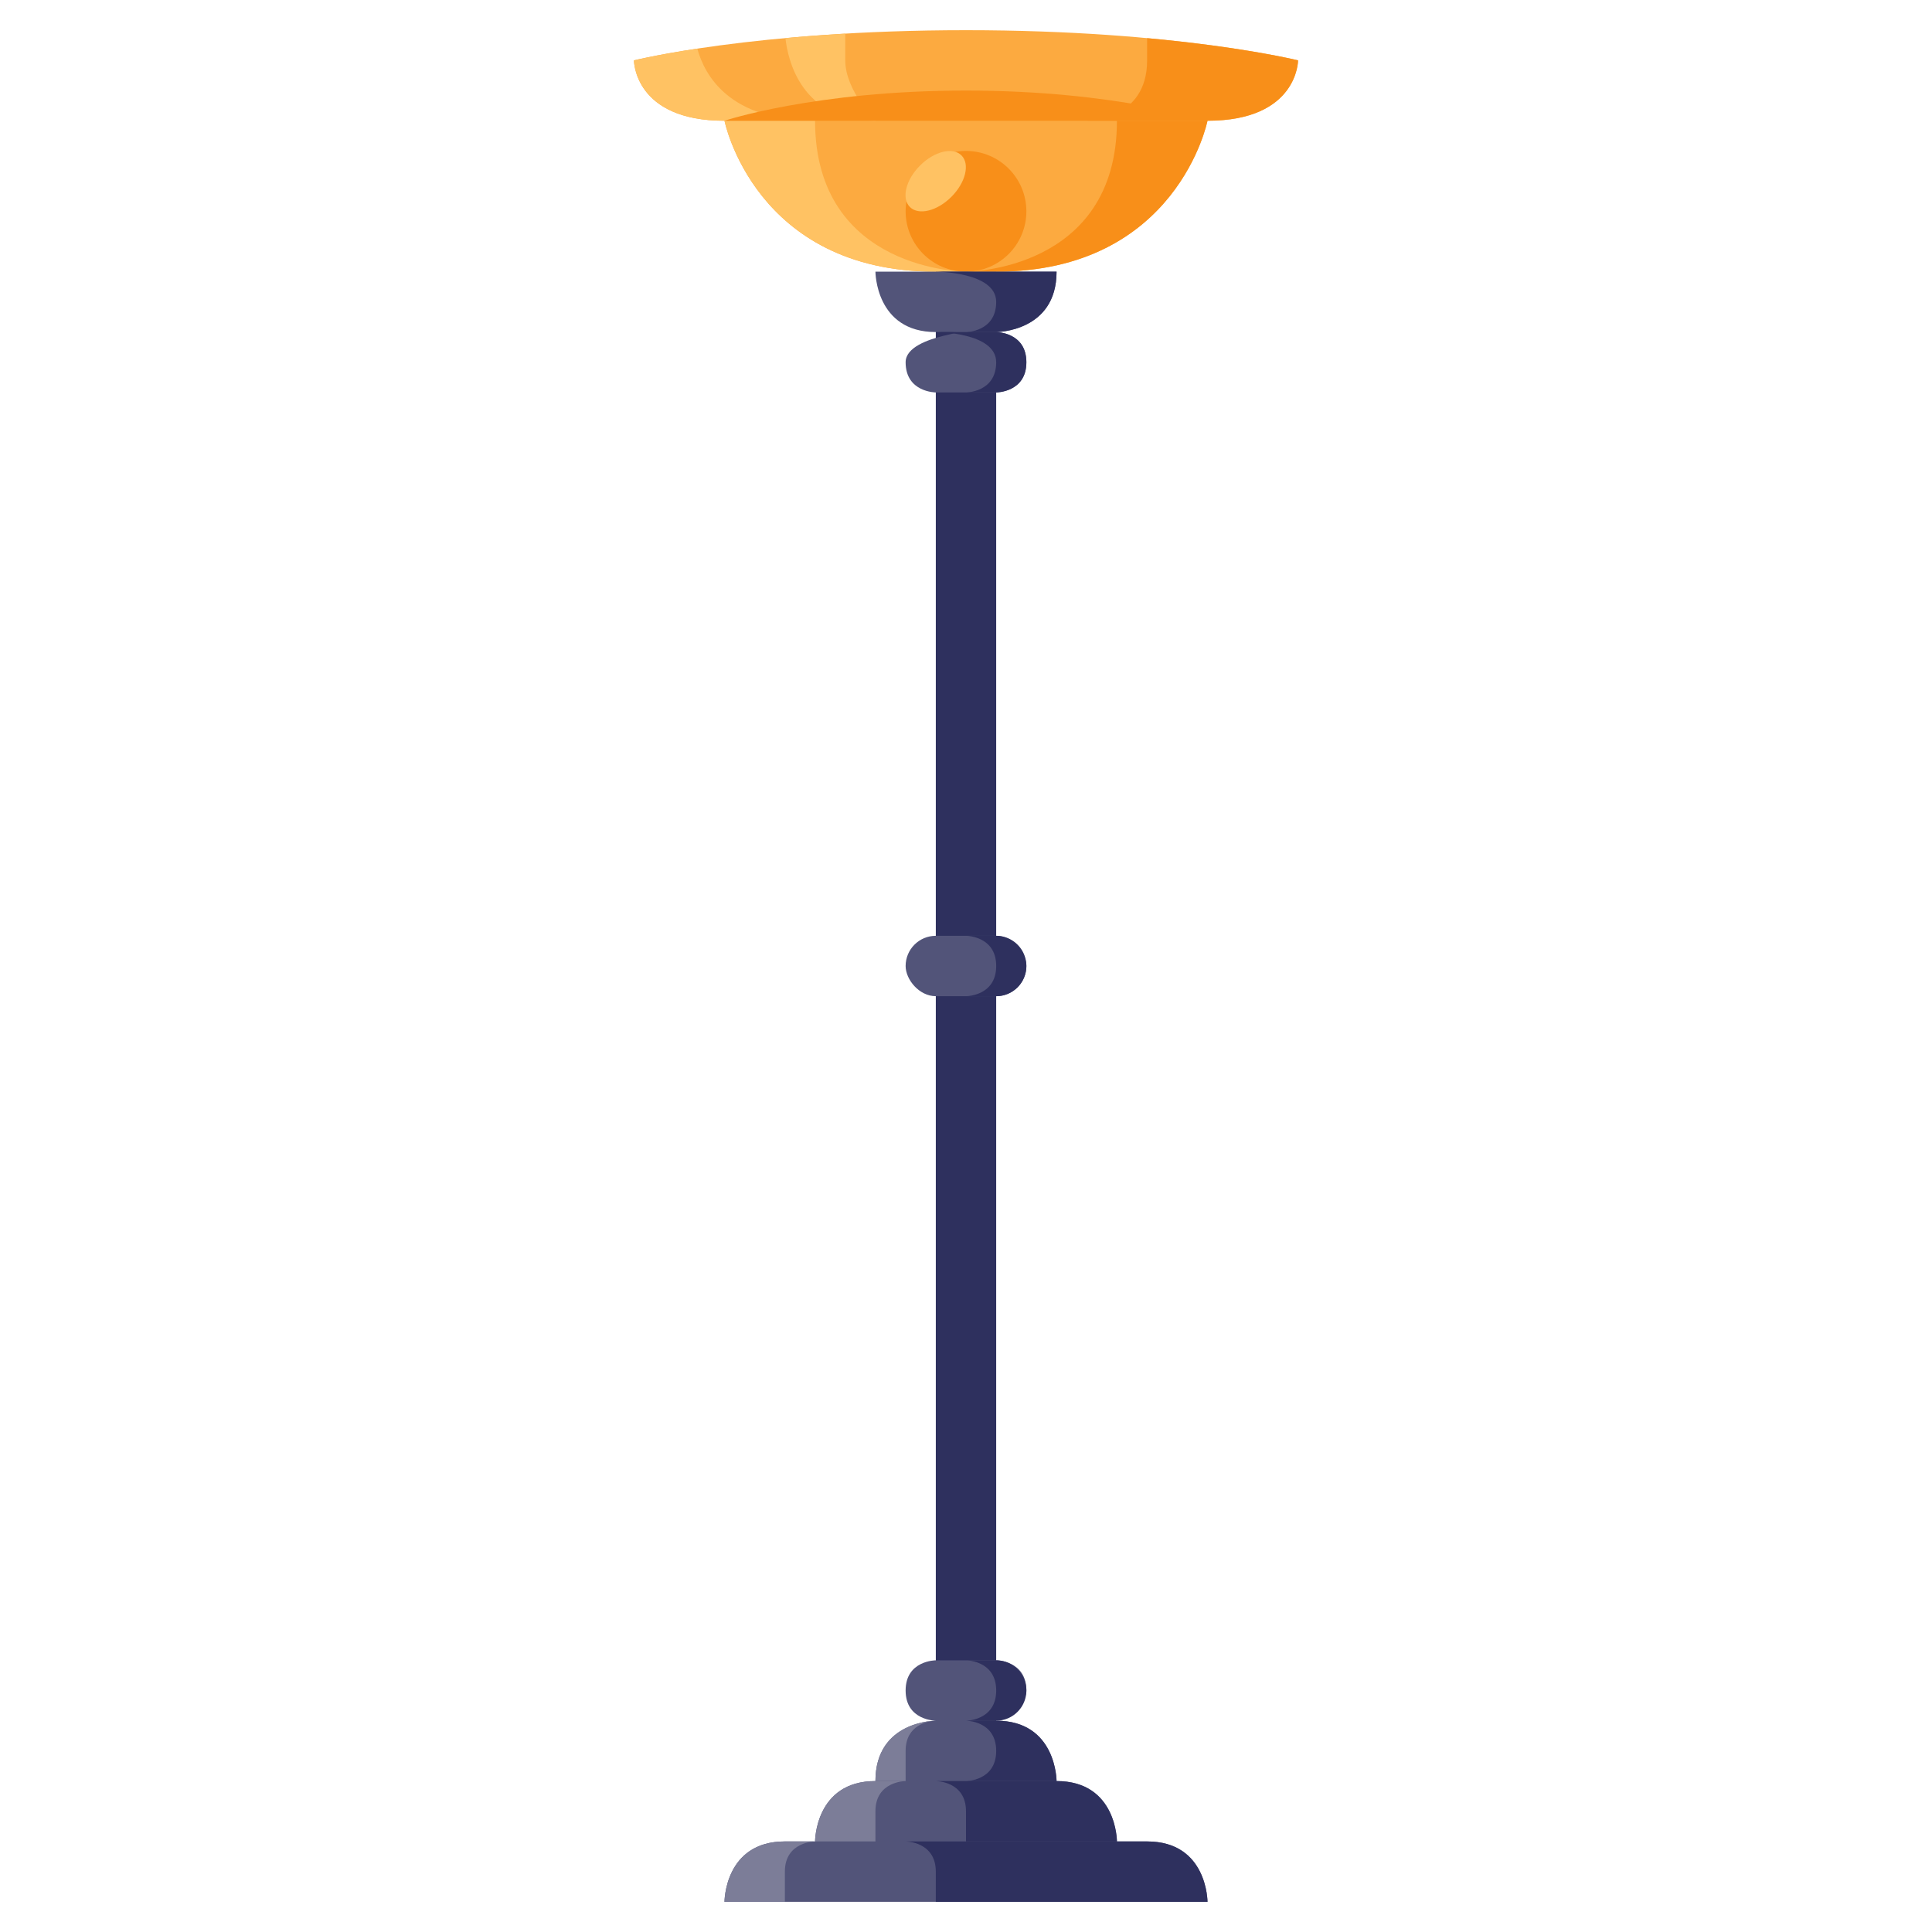 <svg height="512" viewBox="0 0 512 512" width="512" xmlns="http://www.w3.org/2000/svg"><g id="Floor_Lamp" data-name="Floor Lamp"><path d="m248 72h16v432h-16z" fill="#2e305e"/><path d="m304.006 488h-8.006s0-16-16-16h-48c-16 0-16 16-16 16h-8.006c-16 0-15.994 16-15.994 16h128s.005-16-15.994-16z" fill="#525479"/><path d="m256 8c-56.012 0-88 8-88 8s0 16 24 16c0 0 8 40 56 40h16c48 0 56-40 56-40 24 0 24-16 24-16s-31.988-8-88-8z" fill="#fcaa40"/><path d="m344 16s-14.158-3.516-40-5.886v5.886c0 16-16 16-16 16h32c24 0 24-16 24-16z" fill="#f88f19"/><path d="m208.147 10.101c.647 5.836 4.208 21.899 23.853 21.899 0 0-8-8-8-16v-7.075q-8.537.498-15.853 1.176z" fill="#ffc263"/><path d="m256 72h-8c-48 0-56-40-56-40h24c0 40 40 40 40 40z" fill="#ffc263"/><path d="m184.798 12.887c-10.959 1.663-16.798 3.113-16.798 3.113s0 16 24 16h24c-22.748 0-29.3-12.1-31.202-19.113z" fill="#ffc263"/><circle cx="256" cy="56" fill="#f88f19" r="16"/><ellipse cx="248" cy="48" fill="#ffc263" rx="9.669" ry="5.871" transform="matrix(.707 -.707 .707 .707 38.696 189.421)"/><path d="m256 72h-24s0 16 16 16-8 0-8 8 8 8 8 8h16s8 0 8-8-8-8-8-8 16 0 16-16z" fill="#525479"/><path d="m232 480h48v-8s0-16-16-16 8 0 8-8-8-8-8-8h-16s-8 0-8 8 8 8 8 8-16 0-16 16z" fill="#525479"/><path d="m264 456h-8s8 0 8 8-8 8-8 8h24s0-16-16-16z" fill="#2e305e"/><rect fill="#525479" height="16" rx="8" width="32" x="240" y="248"/><path d="m192 32s24-8 64-8 64 8 64 8z" fill="#f88f19"/><path d="m256 72h8c48 0 56-40 56-40h-24c0 40-40 40-40 40z" fill="#f88f19"/><g fill="#2e305e"><path d="m264 88h-16s16 0 16 8-8 8-8 8h8s8 0 8-8-8-8-8-8z"/><path d="m264 80c0 8-8 8-8 8h8s16 0 16-16h-32s16 0 16 8z"/><path d="m264 248h-8s8 0 8 8-8 8-8 8h8a8 8 0 0 0 0-16z"/><path d="m264 440h-8s8 0 8 8-8 8-8 8h8a8 8 0 0 0 0-16z"/><path d="m256 480v8h40s0-16-16-16h-32s8 0 8 8z"/><path d="m304.006 488h-64.006s8 0 8 8v8h72s.005-16-15.994-16z"/></g><path d="m216 488h-8.006c-16 0-15.994 16-15.994 16h16v-8c-.006-8 8-8 8-8z" fill="#7c7d98"/><path d="m240 472h-8.006c-16 0-15.994 16-15.994 16h16v-8c-.006-8 8-8 8-8z" fill="#7c7d98"/><path d="m240 472v-8c0-7 6.125-7.875 7.656-7.984-1.758.059-15.656.984-15.656 15.984z" fill="#7c7d98"/></g></svg>